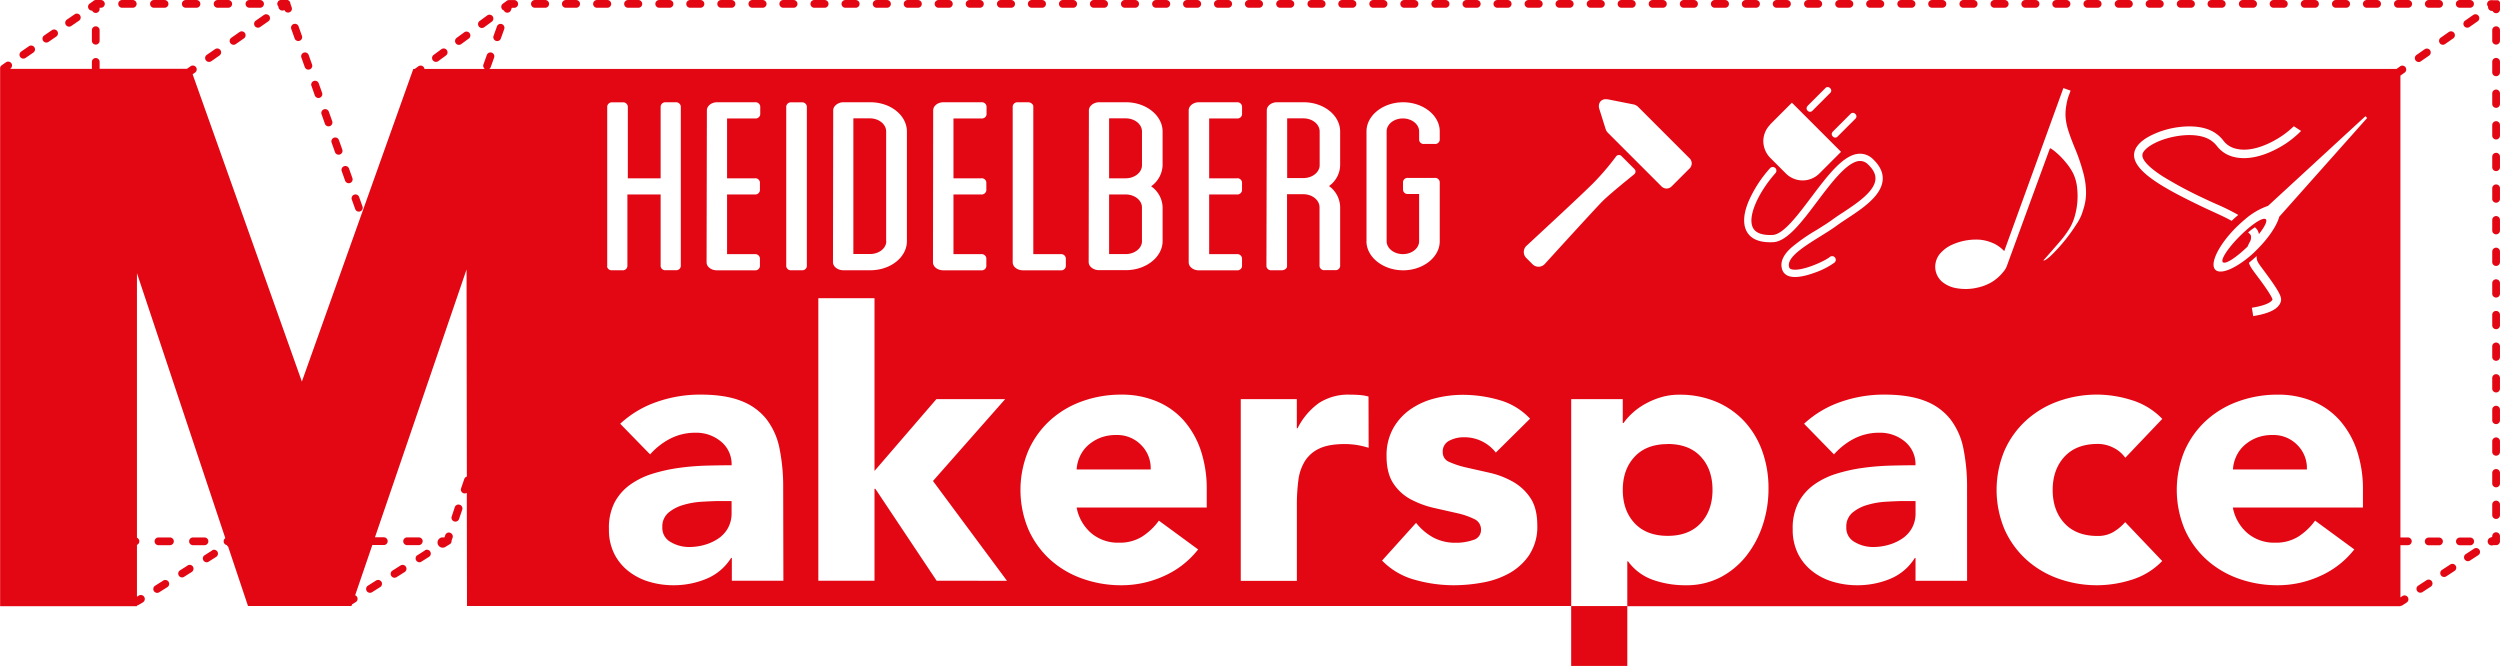 <svg xmlns="http://www.w3.org/2000/svg" viewBox="0 0 969.72 258.36"><title>Makerspace_Laser_Logo</title><path d="M246.36,14h4a1.5,1.5,0,0,0,0-3h-4a1.5,1.5,0,0,0,0,3Zm84.3,0h4a1.5,1.5,0,0,0,0-3h-4a1.5,1.5,0,0,0,0,3Zm-48.17,0h4a1.5,1.5,0,0,0,0-3h-4a1.5,1.5,0,0,0,0,3ZM258.4,14h4a1.5,1.5,0,0,0,0-3h-4a1.5,1.5,0,0,0,0,3Zm36.13,0h4a1.5,1.5,0,0,0,0-3h-4a1.5,1.5,0,0,0,0,3Zm24.09,0h4a1.5,1.5,0,0,0,0-3h-4a1.5,1.5,0,0,0,0,3Zm-12,0h4a1.5,1.5,0,0,0,0-3h-4a1.5,1.5,0,0,0,0,3Zm-36.13,0h4a1.5,1.5,0,0,0,0-3h-4a1.5,1.5,0,0,0,0,3ZM183.88,35a1.5,1.5,0,0,0,.89-.29l3-2.2A1.5,1.5,0,0,0,186,30.08l-3,2.2a1.5,1.5,0,0,0,.89,2.71ZM535.4,14h4a1.5,1.5,0,0,0,0-3h-4a1.5,1.5,0,0,0,0,3ZM192.8,28.39a1.5,1.5,0,0,0,.89-.29l3-2.2a1.5,1.5,0,0,0-1.78-2.41l-3,2.2a1.5,1.5,0,0,0,.89,2.71ZM222.27,14h4a1.5,1.5,0,0,0,0-3h-4a1.5,1.5,0,0,0,0,3Zm12,0h4a1.5,1.5,0,0,0,0-3h-4a1.5,1.5,0,0,0,0,3ZM207.14,26.84a1.5,1.5,0,0,0,1.92-.91l1.31-3.67a1.5,1.5,0,0,0-2.83-1l-1.31,3.67A1.5,1.5,0,0,0,207.14,26.84Zm-5.42-5a1.5,1.5,0,0,0,.89-.29l3-2.2a1.5,1.5,0,0,0-1.78-2.41l-3,2.2a1.5,1.5,0,0,0,.89,2.71ZM451.1,14h4a1.5,1.5,0,0,0,0-3h-4a1.5,1.5,0,0,0,0,3Zm60.22,0h4a1.5,1.5,0,0,0,0-3h-4a1.5,1.5,0,0,0,0,3Zm-72.26,0h4a1.5,1.5,0,0,0,0-3h-4a1.5,1.5,0,0,0,0,3Zm-12,0h4a1.5,1.5,0,0,0,0-3h-4a1.5,1.5,0,0,0,0,3Zm36.13,0h4a1.5,1.5,0,0,0,0-3h-4a1.5,1.5,0,0,0,0,3Zm12,0h4a1.5,1.5,0,0,0,0-3h-4a1.5,1.5,0,0,0,0,3Zm12,0h4a1.5,1.5,0,0,0,0-3h-4a1.5,1.5,0,0,0,0,3Zm12,0h4a1.5,1.5,0,0,0,0-3h-4a1.5,1.5,0,0,0,0,3ZM342.71,14h4a1.5,1.5,0,0,0,0-3h-4a1.5,1.5,0,0,0,0,3Zm36.13,0h4a1.5,1.5,0,0,0,0-3h-4a1.5,1.5,0,0,0,0,3Zm-12,0h4a1.5,1.5,0,0,0,0-3h-4a1.5,1.5,0,0,0,0,3Zm-12,0h4a1.5,1.5,0,0,0,0-3h-4a1.5,1.5,0,0,0,0,3Zm168.61,0h4a1.5,1.5,0,0,0,0-3h-4a1.5,1.5,0,0,0,0,3ZM390.88,14h4a1.5,1.5,0,0,0,0-3h-4a1.5,1.5,0,0,0,0,3ZM415,14h4a1.5,1.5,0,0,0,0-3h-4a1.5,1.5,0,0,0,0,3Zm-12,0h4a1.5,1.5,0,0,0,0-3h-4a1.5,1.5,0,0,0,0,3Zm385.39,0h4a1.5,1.5,0,0,0,0-3h-4a1.5,1.5,0,0,0,0,3Zm96.35,0h4a1.5,1.5,0,0,0,0-3h-4a1.5,1.5,0,0,0,0,3Zm-24.09,0h4a1.5,1.5,0,0,0,0-3h-4a1.5,1.5,0,0,0,0,3Zm-84.3,0h4a1.5,1.5,0,0,0,0-3h-4a1.5,1.5,0,0,0,0,3Zm60.22,0h4a1.5,1.5,0,0,0,0-3h-4a1.5,1.5,0,0,0,0,3Zm12,0h4a1.5,1.5,0,0,0,0-3h-4a1.5,1.5,0,0,0,0,3ZM151.26,88.41l1.31,3.67a1.5,1.5,0,1,0,2.83-1l-1.31-3.67a1.5,1.5,0,1,0-2.83,1ZM824.45,14h4a1.5,1.5,0,0,0,0-3h-4a1.5,1.5,0,0,0,0,3Zm-24.09,0h4a1.5,1.5,0,0,0,0-3h-4a1.5,1.5,0,0,0,0,3Zm12,0h4a1.5,1.5,0,0,0,0-3h-4a1.5,1.5,0,0,0,0,3Zm60.22,0h4a1.5,1.5,0,0,0,0-3h-4a1.5,1.5,0,0,0,0,3Zm24.09,0h4a1.5,1.5,0,0,0,0-3h-4a1.5,1.5,0,0,0,0,3Zm60.22,0h4a1.5,1.5,0,0,0,0-3h-4a1.5,1.5,0,0,0,0,3Zm12,0h4a1.5,1.5,0,0,0,0-3h-4a1.5,1.5,0,0,0,0,3Zm2.07,5a1.5,1.5,0,0,0,1.72,2.46l3.16-2.21a1.5,1.5,0,1,0-1.72-2.46Zm-9.84,8.71a1.5,1.5,0,0,0,2.09.37l3.16-2.21a1.5,1.5,0,1,0-1.72-2.46l-3.16,2.21A1.5,1.5,0,0,0,961.2,27.77ZM908.75,14h4a1.5,1.5,0,0,0,0-3h-4a1.5,1.5,0,0,0,0,3Zm24.09,0h4a1.5,1.5,0,0,0,0-3h-4a1.5,1.5,0,0,0,0,3Zm-12,0h4a1.5,1.5,0,0,0,0-3h-4a1.5,1.5,0,0,0,0,3ZM667.88,14h4a1.5,1.5,0,0,0,0-3h-4a1.5,1.5,0,0,0,0,3Zm96.35,0h4a1.5,1.5,0,0,0,0-3h-4a1.5,1.5,0,0,0,0,3ZM607.67,14h4a1.5,1.5,0,0,0,0-3h-4a1.5,1.5,0,0,0,0,3Zm12,0h4a1.5,1.5,0,0,0,0-3h-4a1.5,1.5,0,0,0,0,3Zm24.09,0h4a1.5,1.5,0,0,0,0-3h-4a1.5,1.5,0,0,0,0,3Zm-84.3,0h4a1.5,1.5,0,0,0,0-3h-4a1.5,1.5,0,0,0,0,3Zm96.35,0h4a1.5,1.5,0,0,0,0-3h-4a1.5,1.5,0,0,0,0,3Zm-84.3,0h4a1.5,1.5,0,0,0,0-3h-4a1.5,1.5,0,0,0,0,3Zm24.09,0h4a1.5,1.5,0,0,0,0-3h-4a1.5,1.5,0,0,0,0,3Zm-12,0h4a1.5,1.5,0,0,0,0-3h-4a1.5,1.5,0,0,0,0,3Zm48.17,0h4a1.5,1.5,0,0,0,0-3h-4a1.5,1.5,0,0,0,0,3Zm84.3,0h4a1.5,1.5,0,0,0,0-3h-4a1.5,1.5,0,0,0,0,3Zm24.09,0h4a1.5,1.5,0,0,0,0-3h-4a1.5,1.5,0,0,0,0,3Zm-12,0h4a1.5,1.5,0,0,0,0-3h-4a1.5,1.5,0,0,0,0,3Zm24.09,0h4a1.5,1.5,0,0,0,0-3h-4a1.5,1.5,0,0,0,0,3ZM547.45,14h4a1.5,1.5,0,0,0,0-3h-4a1.5,1.5,0,0,0,0,3Zm132.48,0h4a1.5,1.5,0,0,0,0-3h-4a1.5,1.5,0,0,0,0,3Zm12,0h4a1.5,1.5,0,0,0,0-3h-4a1.5,1.5,0,0,0,0,3Zm12,0h4a1.5,1.5,0,0,0,0-3h-4a1.5,1.5,0,0,0,0,3ZM210.29,15.17a1.49,1.49,0,0,0,2.7-.26l.32-.89h.94a1.5,1.5,0,0,0,0-3h-2a1.5,1.5,0,0,0-.39.06l-.09,0a1.5,1.5,0,0,0-.32.16l0,0h0l-1.61,1.19a1.5,1.5,0,0,0,.55,2.67ZM962.35,221a1.5,1.5,0,0,0-1.5-1.5h-4a1.5,1.5,0,0,0,0,3h4A1.5,1.5,0,0,0,962.35,221Zm2.8,9-3.07,2a1.5,1.5,0,1,0,1.65,2.5l3.07-2a1.5,1.5,0,1,0-1.65-2.5Zm-9.22,6.1-3.07,2a1.5,1.5,0,1,0,1.65,2.5l3.07-2a1.5,1.5,0,1,0-1.65-2.5ZM953.81,34.76,957,32.56a1.5,1.5,0,1,0-1.72-2.46l-3.16,2.21a1.5,1.5,0,0,0,1.72,2.46Zm20.56,189.11-3.07,2a1.5,1.5,0,1,0,1.65,2.5l3.07-2a1.5,1.5,0,1,0-1.65-2.5Zm8.64-6.42a1.5,1.5,0,0,0-1.5,1.5v.19l-.46.31h0a1.57,1.57,0,1,0,.85,3H983a1.5,1.5,0,0,0,1.5-1.5v-2A1.5,1.5,0,0,0,983,217.46ZM948.9,11h-4a1.5,1.5,0,0,0,0,3h4a1.5,1.5,0,0,0,0-3ZM974.45,221a1.5,1.5,0,0,0-1.5-1.5h-4a1.5,1.5,0,0,0,0,3h4A1.5,1.5,0,0,0,974.45,221Zm-312.8-37.75q-8.26,0-12.83,4.93T644.25,201q0,8,4.57,12.91t12.83,4.93q8.26,0,12.83-4.93T679.05,201q0-8-4.57-12.9T661.65,183.21ZM287,205.61a31.3,31.3,0,0,0-7.11,1.23,15.81,15.81,0,0,0-5.8,3,7,7,0,0,0-2.39,5.65,6.22,6.22,0,0,0,3.33,5.8,14,14,0,0,0,7,1.88,21.84,21.84,0,0,0,6.16-.87,18.39,18.39,0,0,0,5.29-2.46,11.92,11.92,0,0,0,3.7-4.06,11.7,11.7,0,0,0,1.38-5.8v-4.64h-5.37Q290.74,205.39,287,205.61Zm160.73-25.88a16.34,16.34,0,0,0-6.38,1.16,16,16,0,0,0-4.71,3,13.06,13.06,0,0,0-3,4.21,13.84,13.84,0,0,0-1.23,5h28.71a12.6,12.6,0,0,0-3.62-9.42A12.89,12.89,0,0,0,447.78,179.73Zm-89.21-75.17V62c0-2.84-2.84-5.1-6.3-5.1h-6.42v52.62h6.42C355.73,109.55,358.57,107.3,358.57,104.55ZM948.76,219.46h-2.88V40.31l1.62-1.13a1.5,1.5,0,0,0-1.72-2.46l-1.37,1H204.59a1.49,1.49,0,0,0,.55-.72l1.31-3.67a1.5,1.5,0,1,0-2.83-1L202.31,36a1.5,1.5,0,0,0,.55,1.73H179.42a1.48,1.48,0,0,0-.27-.69,1.5,1.5,0,0,0-2.1-.32l-1.37,1h-.57L131.88,159,89.51,39.8l.94-.66a1.5,1.5,0,1,0-1.72-2.46l-1.42,1H53.43V35a1.5,1.5,0,0,0-3,0v2.71H18.67l.15-.1a1.5,1.5,0,1,0-1.72-2.46l-1.64,1.15a1.49,1.49,0,0,0-.62,1.42h0V246.12H67.9v-.27a1.47,1.47,0,0,0,.6-.2l1.7-1A1.5,1.5,0,1,0,68.63,242l-.72.45V222.34a1.5,1.5,0,0,0,0-2.77V116.95l34.28,102.78a1.49,1.49,0,0,0,.61,2.7,1.49,1.49,0,0,0,.11.22,1.47,1.47,0,0,0,.39.41l7.69,23h40.13l.22-.64,1.43-.88a1.49,1.49,0,0,0-.22-2.66l6.66-19.48h4.46a1.5,1.5,0,0,0,0-3h-3.44l35.53-103.89.12,80.34a1.5,1.5,0,0,0-1,.94l-1.24,3.62a1.5,1.5,0,0,0,.93,1.9,1.48,1.48,0,0,0,.49.08,1.5,1.5,0,0,0,.8-.24l.07,43.9H624.23v23.24H646V246.12H945.88V246h0a1.49,1.49,0,0,0,.83-.25l1.67-1.1a1.5,1.5,0,0,0-1.65-2.5l-.84.56V222.46h2.88a1.5,1.5,0,0,0,0-3ZM842.64,70.27c.4-2.33,2.42-4.55,5.86-6.42A33.78,33.78,0,0,1,860,60.28c3.25-.41,8-.54,12,1.18a13.22,13.22,0,0,1,5.16,4,8.34,8.34,0,0,0,4.45,3.08c6.83,2,14.8-2.53,17.91-4.57a35.18,35.18,0,0,0,5-4c1.07.64,2,1.28,2.84,1.81a38.31,38.31,0,0,1-6,4.94c-3.49,2.29-12.5,7.36-20.64,5a11.56,11.56,0,0,1-6-4.06,10,10,0,0,0-4-3.1c-5.77-2.45-15.24-.74-20.7,2.24-2.41,1.32-4,2.85-4.2,4.09s.57,3.8,7.91,8.53a156.29,156.29,0,0,0,16.3,8.69c1.45.7,2.93,1.37,4.36,2A88,88,0,0,1,883,94.36c-.86.71-1.72,1.48-2.57,2.3-2.16-1.21-4.78-2.41-7.37-3.6-1.45-.66-2.95-1.35-4.42-2.06C854.84,84.36,841.44,77.28,842.64,70.27Zm-117-8.15,7-7a1.22,1.22,0,0,1,1.73,0l.15.15a1.22,1.22,0,0,1,0,1.73l-7,7a1.22,1.22,0,0,1-1.73,0l-.15-.15A1.22,1.22,0,0,1,725.67,62.13Zm-9.77-10,7-7a1.22,1.22,0,0,1,1.73,0l.15.15a1.22,1.22,0,0,1,0,1.73l-7,7a1.22,1.22,0,0,1-1.73,0l-.15-.15A1.22,1.22,0,0,1,715.89,52.17Zm-14.42,7.1,8.4-8.4,19.06,19.06-8.4,8.4a9.19,9.19,0,0,1-13,0l-2.85-2.85-3.21-3.21a9.39,9.39,0,0,1-2.69-6.5A9.16,9.16,0,0,1,701.48,59.28Zm-63.19-9.74,10.08,2a3.68,3.68,0,0,1,1.9,1l19.94,19.94a2.75,2.75,0,0,1,0,3.89l-7,7a2.75,2.75,0,0,1-3.89,0l-20.8-20.8a3.68,3.68,0,0,1-.91-1.5l-2.46-7.84C634.47,50.9,636,49.09,638.29,49.54ZM506.16,53.79c0-1.67,1.73-3.14,4-3.14h10.25c7.91,0,14.21,5.1,14.21,11.37v13a10.13,10.13,0,0,1-4.32,8.13,10.31,10.31,0,0,1,4.32,8.23v22.83a1.78,1.78,0,0,1-2,1.57h-4a1.78,1.78,0,0,1-2-1.57V91.42c0-2.84-2.84-5.1-6.3-5.1h-6.3v27.93c0,.88-1,1.57-2,1.57h-4a1.78,1.78,0,0,1-2-1.57Zm-69,0c0-1.67,1.85-3.14,4-3.14h10.38c7.78,0,14.21,5.1,14.21,11.37v13a10.44,10.44,0,0,1-4.45,8.23,10.26,10.26,0,0,1,4.45,8.13v13.13c0,6.17-6.42,11.27-14.21,11.27H441.07c-2.1,0-4-1.37-4-3.14Zm-60.4,0c0-1.67,1.73-3.14,4-3.14h14.7a1.85,1.85,0,0,1,2,1.57v3.14a1.78,1.78,0,0,1-2,1.57H384.63V80.15h10.75a1.78,1.78,0,0,1,2,1.57v3.14a1.85,1.85,0,0,1-2,1.57H384.63v23.13h10.75a1.85,1.85,0,0,1,2,1.57v3.14a1.78,1.78,0,0,1-2,1.57h-14.7c-2.22,0-4-1.37-4-3.14Zm-38.78,0c0-1.67,1.85-3.14,4-3.14h10.38c7.91,0,14.21,5.1,14.21,11.37v42.53c0,6.17-6.3,11.27-14.21,11.27H341.89c-2.1,0-4-1.37-4-3.14Zm-49,0c0-1.67,1.73-3.14,4-3.14h14.7a1.85,1.85,0,0,1,2,1.57v3.14a1.78,1.78,0,0,1-2,1.57H296.81V80.15h10.75a1.78,1.78,0,0,1,2,1.57v3.14a1.85,1.85,0,0,1-2,1.57H296.81v23.13h10.75a1.85,1.85,0,0,1,2,1.57v3.14a1.78,1.78,0,0,1-2,1.57h-14.7c-2.22,0-4-1.37-4-3.14Zm-38.66,60.46v-62a1.85,1.85,0,0,1,2-1.57h4a1.85,1.85,0,0,1,2,1.57V80.15h12.72V52.23a1.85,1.85,0,0,1,2-1.57h3.83a1.85,1.85,0,0,1,2,1.57v62a1.78,1.78,0,0,1-2,1.57h-3.83a1.78,1.78,0,0,1-2-1.57V86.43H258.15v27.83a1.78,1.78,0,0,1-2,1.57h-4A1.78,1.78,0,0,1,250.25,114.26Zm68.34,122h-20v-8.84h-.29a20.47,20.47,0,0,1-9.64,8.12A33.17,33.17,0,0,1,276,238a32.72,32.72,0,0,1-9.5-1.38,23.93,23.93,0,0,1-8-4.13,19.93,19.93,0,0,1-5.51-6.82,20.78,20.78,0,0,1-2-9.42A21.6,21.6,0,0,1,253.12,206a20.11,20.11,0,0,1,6.09-7,30.23,30.23,0,0,1,8.77-4.28,64.23,64.23,0,0,1,10.22-2.25,98.1,98.1,0,0,1,10.58-.87q5.29-.14,9.79-.14a11.31,11.31,0,0,0-4.13-9.21,14.91,14.91,0,0,0-9.79-3.41,21.3,21.3,0,0,0-9.79,2.25,26.75,26.75,0,0,0-7.9,6.16l-11.6-11.89a39.91,39.91,0,0,1,14.21-8.48,50.78,50.78,0,0,1,16.82-2.83q9.57,0,15.73,2.39a22.88,22.88,0,0,1,9.86,7,27.11,27.11,0,0,1,5.15,11.38,74.76,74.76,0,0,1,1.45,15.59Zm9.1-122a1.78,1.78,0,0,1-2,1.57h-4a1.78,1.78,0,0,1-2-1.57v-62a1.85,1.85,0,0,1,2-1.57h4a1.85,1.85,0,0,1,2,1.57Zm50.34,122-23.78-35.67H354v35.67H332.21V126.66H354v67L378,165.81h26.68l-28,31.75,28.71,38.71ZM407.6,112.69V52.23a1.85,1.85,0,0,1,2-1.57h4c1,0,2,.78,2,1.57v57.33h10.62a1.85,1.85,0,0,1,2,1.57v3.14a1.78,1.78,0,0,1-2,1.57H411.55C409.33,115.82,407.6,114.45,407.6,112.69Zm75.27,95.17H432.41a17.21,17.21,0,0,0,5.66,9.93,16,16,0,0,0,10.73,3.7,16.34,16.34,0,0,0,9.06-2.39,24.35,24.35,0,0,0,6.45-6.16l15.22,11.17a34.69,34.69,0,0,1-13.19,10.29A39.56,39.56,0,0,1,449.81,238a44.41,44.41,0,0,1-15.3-2.61A36.78,36.78,0,0,1,422,227.94a35,35,0,0,1-8.34-11.67,39.59,39.59,0,0,1,0-30.45A35,35,0,0,1,422,174.14a36.81,36.81,0,0,1,12.47-7.47,44.41,44.41,0,0,1,15.3-2.61,34.8,34.8,0,0,1,13.7,2.61A28.55,28.55,0,0,1,474,174.14a34.08,34.08,0,0,1,6.6,11.67A47.11,47.11,0,0,1,482.87,201Zm-3-92c-2.22,0-4-1.37-4-3.14V53.79c0-1.67,1.73-3.14,4-3.14h14.7a1.85,1.85,0,0,1,2,1.57v3.14a1.78,1.78,0,0,1-2,1.57H483.81V80.15h10.75a1.78,1.78,0,0,1,2,1.57v3.14a1.85,1.85,0,0,1-2,1.57H483.81v23.13h10.75a1.85,1.85,0,0,1,2,1.57v3.14a1.78,1.78,0,0,1-2,1.57Zm65.8,68.83a33.12,33.12,0,0,0-4.57-1.09,29.75,29.75,0,0,0-4.71-.36q-6.24,0-9.86,1.74a13.1,13.1,0,0,0-5.58,4.86,18.45,18.45,0,0,0-2.54,7.47,72.7,72.7,0,0,0-.58,9.57v29.43H496.06V165.81h21.75v11.31h.29a26.73,26.73,0,0,1,8.27-9.79,20.89,20.89,0,0,1,12-3.26q1.88,0,3.77.14a18.81,18.81,0,0,1,3.48.58Zm-.83-80.1V61.93c0-6.17,6.42-11.27,14.21-11.27s14.2,5.1,14.2,11.27v3.33a1.78,1.78,0,0,1-2,1.57h-4a1.78,1.78,0,0,1-2-1.57V61.93c0-2.74-2.84-5-6.3-5s-6.3,2.25-6.3,5v42.63c0,2.74,2.84,5,6.3,5s6.3-2.25,6.3-5V86.23H561a1.78,1.78,0,0,1-2-1.57V81.53A1.78,1.78,0,0,1,561,80h10.25a1.78,1.78,0,0,1,2,1.57v23c0,6.17-6.42,11.27-14.2,11.27S544.82,110.73,544.82,104.55Zm63.25,121.5a22.8,22.8,0,0,1-7.61,7.11A32.74,32.74,0,0,1,590,236.93,62,62,0,0,1,578.57,238a55.45,55.45,0,0,1-14.93-2.1,27.88,27.88,0,0,1-12.76-7.47l13.19-14.64a21.88,21.88,0,0,0,6.74,5.73,18.18,18.18,0,0,0,8.63,2,20.15,20.15,0,0,0,6.82-1.09,4,4,0,0,0,3-4,4.42,4.42,0,0,0-2.68-4.13A29.5,29.5,0,0,0,579.8,210l-8.84-2a36.5,36.5,0,0,1-8.84-3.26,18.48,18.48,0,0,1-6.82-6.16q-2.69-4-2.68-10.66a21.49,21.49,0,0,1,2.54-10.73,22.3,22.3,0,0,1,6.67-7.39,28.88,28.88,0,0,1,9.5-4.28,43.56,43.56,0,0,1,10.88-1.38,51,51,0,0,1,14.07,2,26.11,26.11,0,0,1,12,7.25L595,186.54a15.4,15.4,0,0,0-12.61-5.94,11.86,11.86,0,0,0-5.37,1.3,4.62,4.62,0,0,0-2.61,4.5,4,4,0,0,0,2.68,3.84,35.41,35.41,0,0,0,6.82,2.17l8.84,2a33.29,33.29,0,0,1,8.84,3.41,19.82,19.82,0,0,1,6.82,6.31q2.68,4,2.68,10.66A19.74,19.74,0,0,1,608.08,226.05ZM614,113.38a3.28,3.28,0,0,1-4.75.11l-2.43-2.43a3.28,3.28,0,0,1,.09-4.74C613.1,100.58,629,85.89,633,81.82a99.65,99.65,0,0,0,8.66-10.17,1.37,1.37,0,0,1,2.07-.14l5.07,5.07a1.37,1.37,0,0,1-.1,2c-2.82,2.28-9.89,8-12.46,10.61S619.6,107.22,614,113.38ZM698.55,214.6a39,39,0,0,1-6.38,12,31.17,31.17,0,0,1-10.08,8.34A28.61,28.61,0,0,1,668.61,238a37.4,37.4,0,0,1-12.69-2.1,20.28,20.28,0,0,1-9.64-7.18H646v17.35H624.24V165.81h20v9.28h.29a24.07,24.07,0,0,1,3.41-3.84,25.74,25.74,0,0,1,4.93-3.55,30.74,30.74,0,0,1,6.16-2.61,24.33,24.33,0,0,1,7.11-1,36.33,36.33,0,0,1,14.21,2.68,31.73,31.73,0,0,1,10.95,7.54,33.66,33.66,0,0,1,7,11.53,42,42,0,0,1,2.47,14.64A44.42,44.42,0,0,1,698.55,214.6ZM707,117.08a3.74,3.74,0,0,1-.87-1.38c-1.48-4.1,2.23-7.5,3.45-8.62a69.13,69.13,0,0,1,9.79-6.85c2.31-1.44,4.49-2.79,6.28-4.11,1.14-.84,2.51-1.75,4-2.71,5.13-3.39,12.16-8,12.59-12.77.17-1.93-.74-3.83-2.8-5.8a4.37,4.37,0,0,0-3.47-1.4c-4.75.38-10.9,8.54-16.33,15.74-6,8-11.68,15.49-17.06,15.75s-8.91-1.27-10.45-4.54c-1.38-2.92-1-7.08,1.23-12a47.8,47.8,0,0,1,8-12.15,1.42,1.42,0,0,1,2.11,1.91c-6,6.69-11,16.4-8.79,21.06,1,2.13,3.61,3.11,7.75,2.91s9.83-7.85,14.92-14.62c6.35-8.42,12.35-16.38,18.37-16.87a7.15,7.15,0,0,1,5.67,2.18c2.69,2.57,3.92,5.3,3.66,8.11-.55,6.11-7.93,11-13.86,14.89-1.42.94-2.77,1.83-3.84,2.62-1.88,1.39-4.11,2.77-6.47,4.24-6.29,3.91-13.42,8.33-12.06,12.08.05.15.18.5.94.7,3.53,1,12.62-3,14.77-4.77a1.42,1.42,0,1,1,1.83,2.18,30.38,30.38,0,0,1-7.71,3.92c-2.88,1.05-6.89,2.15-9.62,1.42A4.37,4.37,0,0,1,707,117.08ZM777.8,236.28h-20v-8.84h-.29a20.47,20.47,0,0,1-9.64,8.12A33.17,33.17,0,0,1,735.17,238a32.72,32.72,0,0,1-9.5-1.38,23.93,23.93,0,0,1-8-4.13,19.93,19.93,0,0,1-5.51-6.82,20.78,20.78,0,0,1-2-9.42A21.6,21.6,0,0,1,712.33,206a20.11,20.11,0,0,1,6.09-7,30.23,30.23,0,0,1,8.77-4.28,64.23,64.23,0,0,1,10.22-2.25,98.1,98.1,0,0,1,10.58-.87q5.29-.14,9.79-.14a11.31,11.31,0,0,0-4.13-9.21,14.91,14.91,0,0,0-9.79-3.41,21.3,21.3,0,0,0-9.79,2.25,26.75,26.75,0,0,0-7.9,6.16l-11.6-11.89a39.91,39.91,0,0,1,14.21-8.48,50.78,50.78,0,0,1,16.82-2.83q9.57,0,15.73,2.39a22.88,22.88,0,0,1,9.86,7,27.11,27.11,0,0,1,5.15,11.38,74.76,74.76,0,0,1,1.45,15.59Zm3.62-113.63a20.22,20.22,0,0,1-7.14.22,12,12,0,0,1-5.67-2.2,7.64,7.64,0,0,1-3.05-7.54,7.81,7.81,0,0,1,2.2-4.24,13.35,13.35,0,0,1,4.55-3.12,22.74,22.74,0,0,1,10.22-1.82,16.64,16.64,0,0,1,4.73,1.1,13.22,13.22,0,0,1,4.7,3.1l.25.24,22.94-63.24,2.8,1-.16.45c-.31.86-.66,1.7-.92,2.58a24.75,24.75,0,0,0-.56,2.56,19.2,19.2,0,0,0-.29,4.84,23,23,0,0,0,1.09,5.19c.7,2.21,1.55,4.36,2.42,6.5a74.06,74.06,0,0,1,3.41,10,29.21,29.21,0,0,1,1,7.7,20.5,20.5,0,0,1-.73,5.17c-.33,1.16-.69,2.31-1.12,3.43A19.65,19.65,0,0,1,820.2,98a66.13,66.13,0,0,1-9.27,11.55,15.61,15.61,0,0,1-2.58,2.18,2.94,2.94,0,0,1-.59.28,1.1,1.1,0,0,1-.34,0l0-.06,1-1.1c1.87-2.14,3.75-4.27,5.6-6.44a38.41,38.41,0,0,0,3.29-4.45,19.11,19.11,0,0,0,2.18-4.85,28.3,28.3,0,0,0,1-11.15,17,17,0,0,0-1.46-5.54,21.37,21.37,0,0,0-2.85-4.32,29.11,29.11,0,0,0-4.87-4.81c-.32-.24-.66-.45-1-.66a2.56,2.56,0,0,0-.35-.15l-.09.21-7.58,20.68-9.1,24.88a7.42,7.42,0,0,1-1.34,2.19,17.27,17.27,0,0,1-4.62,4.06A19.08,19.08,0,0,1,781.41,122.64Zm34.15,91.3q4.57,4.93,12.83,4.93a11.71,11.71,0,0,0,6.23-1.59,19,19,0,0,0,4.5-3.77l14.36,15.08a27.74,27.74,0,0,1-12,7.32A45,45,0,0,1,828.4,238a44.41,44.41,0,0,1-15.3-2.61,36.78,36.78,0,0,1-12.47-7.47,35,35,0,0,1-8.34-11.67,39.59,39.59,0,0,1,0-30.45,35,35,0,0,1,8.34-11.67,36.81,36.81,0,0,1,12.47-7.47,44.41,44.41,0,0,1,15.3-2.61,45,45,0,0,1,13.12,2.1,27.76,27.76,0,0,1,12,7.32l-14.36,15.08a12.22,12.22,0,0,0-4.5-3.84,13.22,13.22,0,0,0-6.23-1.52q-8.26,0-12.83,4.93T811,201Q811,209,815.57,213.95Zm115.78-6.09H880.89a17.21,17.21,0,0,0,5.66,9.93,16,16,0,0,0,10.73,3.7,16.34,16.34,0,0,0,9.06-2.39,24.35,24.35,0,0,0,6.45-6.16L928,224.1a34.69,34.69,0,0,1-13.19,10.29A39.56,39.56,0,0,1,898.29,238a44.41,44.41,0,0,1-15.3-2.61,36.78,36.78,0,0,1-12.47-7.47,35,35,0,0,1-8.34-11.67,39.59,39.59,0,0,1,0-30.45,35,35,0,0,1,8.34-11.67A36.81,36.81,0,0,1,883,166.68a44.41,44.41,0,0,1,15.3-2.61,34.8,34.8,0,0,1,13.7,2.61,28.55,28.55,0,0,1,10.44,7.47,34.08,34.08,0,0,1,6.6,11.67A47.11,47.11,0,0,1,931.35,201ZM890.16,111.2c.11,1.16.54,1.78,2.55,4.47l1.52,2.06c5.39,7.38,5.73,8.92,5.19,10.48-.92,2.63-4.4,4.4-10.64,5.39l-.52-3.24c6.8-1.08,7.88-2.79,8-3.2-.07-.43-.7-2-4.73-7.49l-1.5-2c-1.61-2.16-2.5-3.36-2.92-4.75,1-.8,2-1.67,3-2.62A4.18,4.18,0,0,0,890.16,111.2Zm8.73-16.14c-.9,3.35-4,8.08-8.44,12.54-.34.34-.68.66-1,1-1,1-2,1.83-3,2.62-5.41,4.31-10.5,6.26-12.35,4.41-2.31-2.31,1.28-9.64,8-16.38.29-.29.58-.55.87-.83.86-.82,1.72-1.59,2.57-2.3a27,27,0,0,1,9-5.28l37.76-34.77.68.68ZM983,205.19a1.5,1.5,0,0,0-1.5,1.5v4.09a1.5,1.5,0,1,0,3,0v-4.09A1.5,1.5,0,0,0,983,205.19ZM888.5,98.26c-.81.61-1.68,1.32-2.57,2.12s-1.55,1.42-2.34,2.21c-4.61,4.61-7.56,9.13-6.59,10.1s5.13-1.75,9.53-6l.1-.1a12.58,12.58,0,0,1,.69-1.5,3.85,3.85,0,0,0,.62-1.7c0-1,.1-1.25-1.13-2.24.89-.79,1.8-1.43,2.61-2a4.05,4.05,0,0,1,1.57,2.67c2.22-2.82,3.35-5.1,2.7-5.75S891.07,96.32,888.5,98.26Zm7.75,81.47a16.34,16.34,0,0,0-6.38,1.16,16,16,0,0,0-4.71,3,13.06,13.06,0,0,0-3,4.21,13.84,13.84,0,0,0-1.23,5H909.6a12.6,12.6,0,0,0-3.62-9.42A12.89,12.89,0,0,0,896.26,179.73Zm-150,25.88a31.3,31.3,0,0,0-7.11,1.23,15.81,15.81,0,0,0-5.8,3,7,7,0,0,0-2.39,5.65,6.22,6.22,0,0,0,3.33,5.8,14,14,0,0,0,7,1.88,21.84,21.84,0,0,0,6.16-.87,18.39,18.39,0,0,0,5.29-2.46,11.92,11.92,0,0,0,3.7-4.06,11.7,11.7,0,0,0,1.38-5.8v-4.64h-5.37Q750,205.39,746.26,205.61ZM983,21.2a1.5,1.5,0,0,0-1.5,1.5v4.09a1.5,1.5,0,0,0,3,0V22.7A1.5,1.5,0,0,0,983,21.2ZM983,58a1.5,1.5,0,0,0-1.5,1.5v4.09a1.5,1.5,0,1,0,3,0V59.5A1.5,1.5,0,0,0,983,58Zm0,12.27a1.5,1.5,0,0,0-1.5,1.5v4.09a1.5,1.5,0,0,0,3,0V71.76A1.5,1.5,0,0,0,983,70.26Zm0,24.53a1.5,1.5,0,0,0-1.5,1.5v4.09a1.5,1.5,0,1,0,3,0V96.3A1.5,1.5,0,0,0,983,94.8Zm0,98.13a1.5,1.5,0,0,0-1.5,1.5v4.09a1.5,1.5,0,1,0,3,0v-4.09A1.5,1.5,0,0,0,983,192.93Zm0-110.4a1.5,1.5,0,0,0-1.5,1.5v4.09a1.5,1.5,0,1,0,3,0V84A1.5,1.5,0,0,0,983,82.53Zm0-49.07a1.5,1.5,0,0,0-1.5,1.5v4.09a1.5,1.5,0,0,0,3,0V35A1.5,1.5,0,0,0,983,33.46Zm1.5-21a1.49,1.49,0,0,0,0-.22s0-.05,0-.08a1.47,1.47,0,0,0,0-.16s0-.08,0-.12l-.05-.09a1.49,1.49,0,0,0-.09-.17h0l-.08-.09-.11-.13-.11-.09-.11-.09-.13-.07-.13-.07-.13,0-.15,0-.15,0H981a1.49,1.49,0,0,0-1.12,2.48,1.49,1.49,0,0,0,1.49,1.66,1.51,1.51,0,0,0,.27,0,1.5,1.5,0,0,0,2.87-.61v-2Zm-526.76,92V91.42c0-2.74-2.84-5-6.3-5H445v23.13h6.42C454.91,109.55,457.75,107.3,457.75,104.55ZM983,45.73a1.5,1.5,0,0,0-1.5,1.5v4.09a1.5,1.5,0,1,0,3,0V47.23A1.5,1.5,0,0,0,983,45.73ZM147.34,77.38l1.31,3.68a1.5,1.5,0,1,0,2.83-1l-1.31-3.68a1.5,1.5,0,1,0-2.83,1ZM983,107.06a1.5,1.5,0,0,0-1.5,1.5v4.09a1.5,1.5,0,0,0,3,0v-4.09A1.5,1.5,0,0,0,983,107.06Zm0,73.6a1.5,1.5,0,0,0-1.5,1.5v4.09a1.5,1.5,0,1,0,3,0v-4.09A1.5,1.5,0,0,0,983,180.66Zm0-12.27a1.5,1.5,0,0,0-1.5,1.5V174a1.5,1.5,0,1,0,3,0v-4.09A1.5,1.5,0,0,0,983,168.39Zm0-49.07a1.5,1.5,0,0,0-1.5,1.5v4.09a1.5,1.5,0,0,0,3,0v-4.09A1.5,1.5,0,0,0,983,119.33Zm0,12.27a1.5,1.5,0,0,0-1.5,1.5v4.09a1.5,1.5,0,0,0,3,0V133.1A1.5,1.5,0,0,0,983,131.6Zm0,12.27a1.5,1.5,0,0,0-1.5,1.5v4.09a1.5,1.5,0,0,0,3,0v-4.09A1.5,1.5,0,0,0,983,143.86Zm0,12.27a1.5,1.5,0,0,0-1.5,1.5v4.09a1.5,1.5,0,0,0,3,0v-4.09A1.5,1.5,0,0,0,983,156.13ZM95.9,35a1.5,1.5,0,0,0,.86-.27l3.16-2.21a1.5,1.5,0,1,0-1.72-2.46L95,32.27A1.5,1.5,0,0,0,95.9,35ZM457.75,75.06V62c0-2.84-2.84-5.1-6.3-5.1H445V80.15h6.42C454.91,80.15,457.75,77.9,457.75,75.06ZM74.5,14h4.12a1.5,1.5,0,0,0,0-3H74.5a1.5,1.5,0,0,0,0,3ZM41.59,21.33a1.5,1.5,0,0,0,.86-.27l3-2.06a1.5,1.5,0,1,0-1.72-2.46l-3,2.06a1.5,1.5,0,0,0,.86,2.73Zm10.34-.13a1.5,1.5,0,0,0-1.5,1.5v4.09a1.5,1.5,0,0,0,3,0V22.7A1.5,1.5,0,0,0,51.93,21.2ZM62.16,14h4.12a1.5,1.5,0,0,0,0-3H62.16a1.5,1.5,0,1,0,0,3Zm42,13.72a1.5,1.5,0,0,0,2.09.37l3.16-2.21a1.5,1.5,0,1,0-1.72-2.46l-3.16,2.21A1.5,1.5,0,0,0,104.15,27.74Zm-53.7-12.6.1,0a1.5,1.5,0,0,0,2.87-.6V14h.5a1.5,1.5,0,0,0,0-3H52.38a1.82,1.82,0,0,0-1.61.56l-1.18.82a1.5,1.5,0,0,0,.86,2.73ZM99.2,14h4.12a1.5,1.5,0,0,0,0-3H99.2a1.5,1.5,0,0,0,0,3Zm36.4,30.29L136.9,48a1.5,1.5,0,1,0,2.83-1l-1.31-3.68a1.5,1.5,0,1,0-2.83,1Zm3.92,11L140.82,59a1.5,1.5,0,1,0,2.83-1l-1.31-3.68a1.5,1.5,0,1,0-2.83,1Zm-7.83-22L133,37a1.5,1.5,0,1,0,2.83-1l-1.31-3.67a1.5,1.5,0,1,0-2.83,1Zm11.75,33.07L144.73,70a1.5,1.5,0,1,0,2.83-1l-1.31-3.68a1.5,1.5,0,1,0-2.83,1ZM111.54,14h4.12a1.5,1.5,0,0,0,0-3h-4.12a1.5,1.5,0,0,0,0,3ZM114,19a1.5,1.5,0,0,0,1.72,2.46l3.16-2.21a1.5,1.5,0,1,0-1.72-2.46Zm13.77,3.23,1.31,3.67a1.5,1.5,0,1,0,2.83-1l-1.31-3.67a1.5,1.5,0,1,0-2.83,1Zm-4.66-7.76a1.48,1.48,0,0,0,2,.39v0a1.5,1.5,0,0,0,2.83-1l-.51-1.44a1.5,1.5,0,0,0-1.8-1.45h-1.78a1.5,1.5,0,0,0-1.06,2.56A1.49,1.49,0,0,0,123.1,14.49ZM86.85,14H91a1.5,1.5,0,0,0,0-3H86.85a1.5,1.5,0,0,0,0,3Zm73.81,222.17-3.16,2a1.5,1.5,0,0,0,1.58,2.55l3.16-2a1.5,1.5,0,1,0-1.58-2.55Zm19-11.7-3.16,2A1.5,1.5,0,0,0,178,229l3.16-2a1.5,1.5,0,1,0-1.58-2.55Zm-9.48,5.85-3.16,2a1.5,1.5,0,0,0,1.58,2.55l3.16-2a1.5,1.5,0,0,0-1.58-2.55Zm8.57-9.38a1.5,1.5,0,0,0-1.5-1.5H172.7a1.5,1.5,0,0,0,0,3h4.52A1.5,1.5,0,0,0,178.71,221Zm10.66-3.31a1.5,1.5,0,0,0-1.91.93l-.3.88h-.93a2,2,0,1,0,1.28,3.69l1.44-.89a1.48,1.48,0,0,0,.2-.13l.06,0a1.49,1.49,0,0,0,.7-1.41l.39-1.13A1.5,1.5,0,0,0,189.38,217.65ZM526.67,75.06V62c0-2.84-2.84-5.1-6.3-5.1h-6.3V80.06h6.3C523.83,80.06,526.67,77.8,526.67,75.06ZM193.1,206.78a1.5,1.5,0,0,0-1.9.93L190,211.34a1.5,1.5,0,0,0,.93,1.9,1.48,1.48,0,0,0,.49.08,1.5,1.5,0,0,0,1.42-1l1.24-3.62A1.5,1.5,0,0,0,193.1,206.78ZM23.87,33.71a1.5,1.5,0,0,0,.86-.27l3-2.06A1.5,1.5,0,1,0,26,28.92L23,31a1.5,1.5,0,0,0,.86,2.73ZM87.59,230.34l-3.16,2A1.5,1.5,0,0,0,86,234.85l3.16-2a1.5,1.5,0,0,0-1.58-2.55Zm-6.87-10.88H76.25a1.5,1.5,0,0,0,0,3h4.46a1.5,1.5,0,1,0,0-3Zm-2.61,16.73-3.16,2a1.5,1.5,0,0,0,1.58,2.55l3.16-2a1.5,1.5,0,1,0-1.58-2.55Zm19-11.7-3.16,2A1.5,1.5,0,0,0,95.48,229l3.16-2a1.5,1.5,0,0,0-1.58-2.55Zm-64.34-197a1.5,1.5,0,0,0,.86-.27l3-2.06a1.5,1.5,0,0,0-1.72-2.46l-3,2.06a1.5,1.5,0,0,0,.86,2.73ZM89.65,222.46h4.46a1.5,1.5,0,1,0,0-3H89.65a1.5,1.5,0,0,0,0,3Z" transform="translate(-14.79 -10.99)" style="fill:#e30613"/></svg>